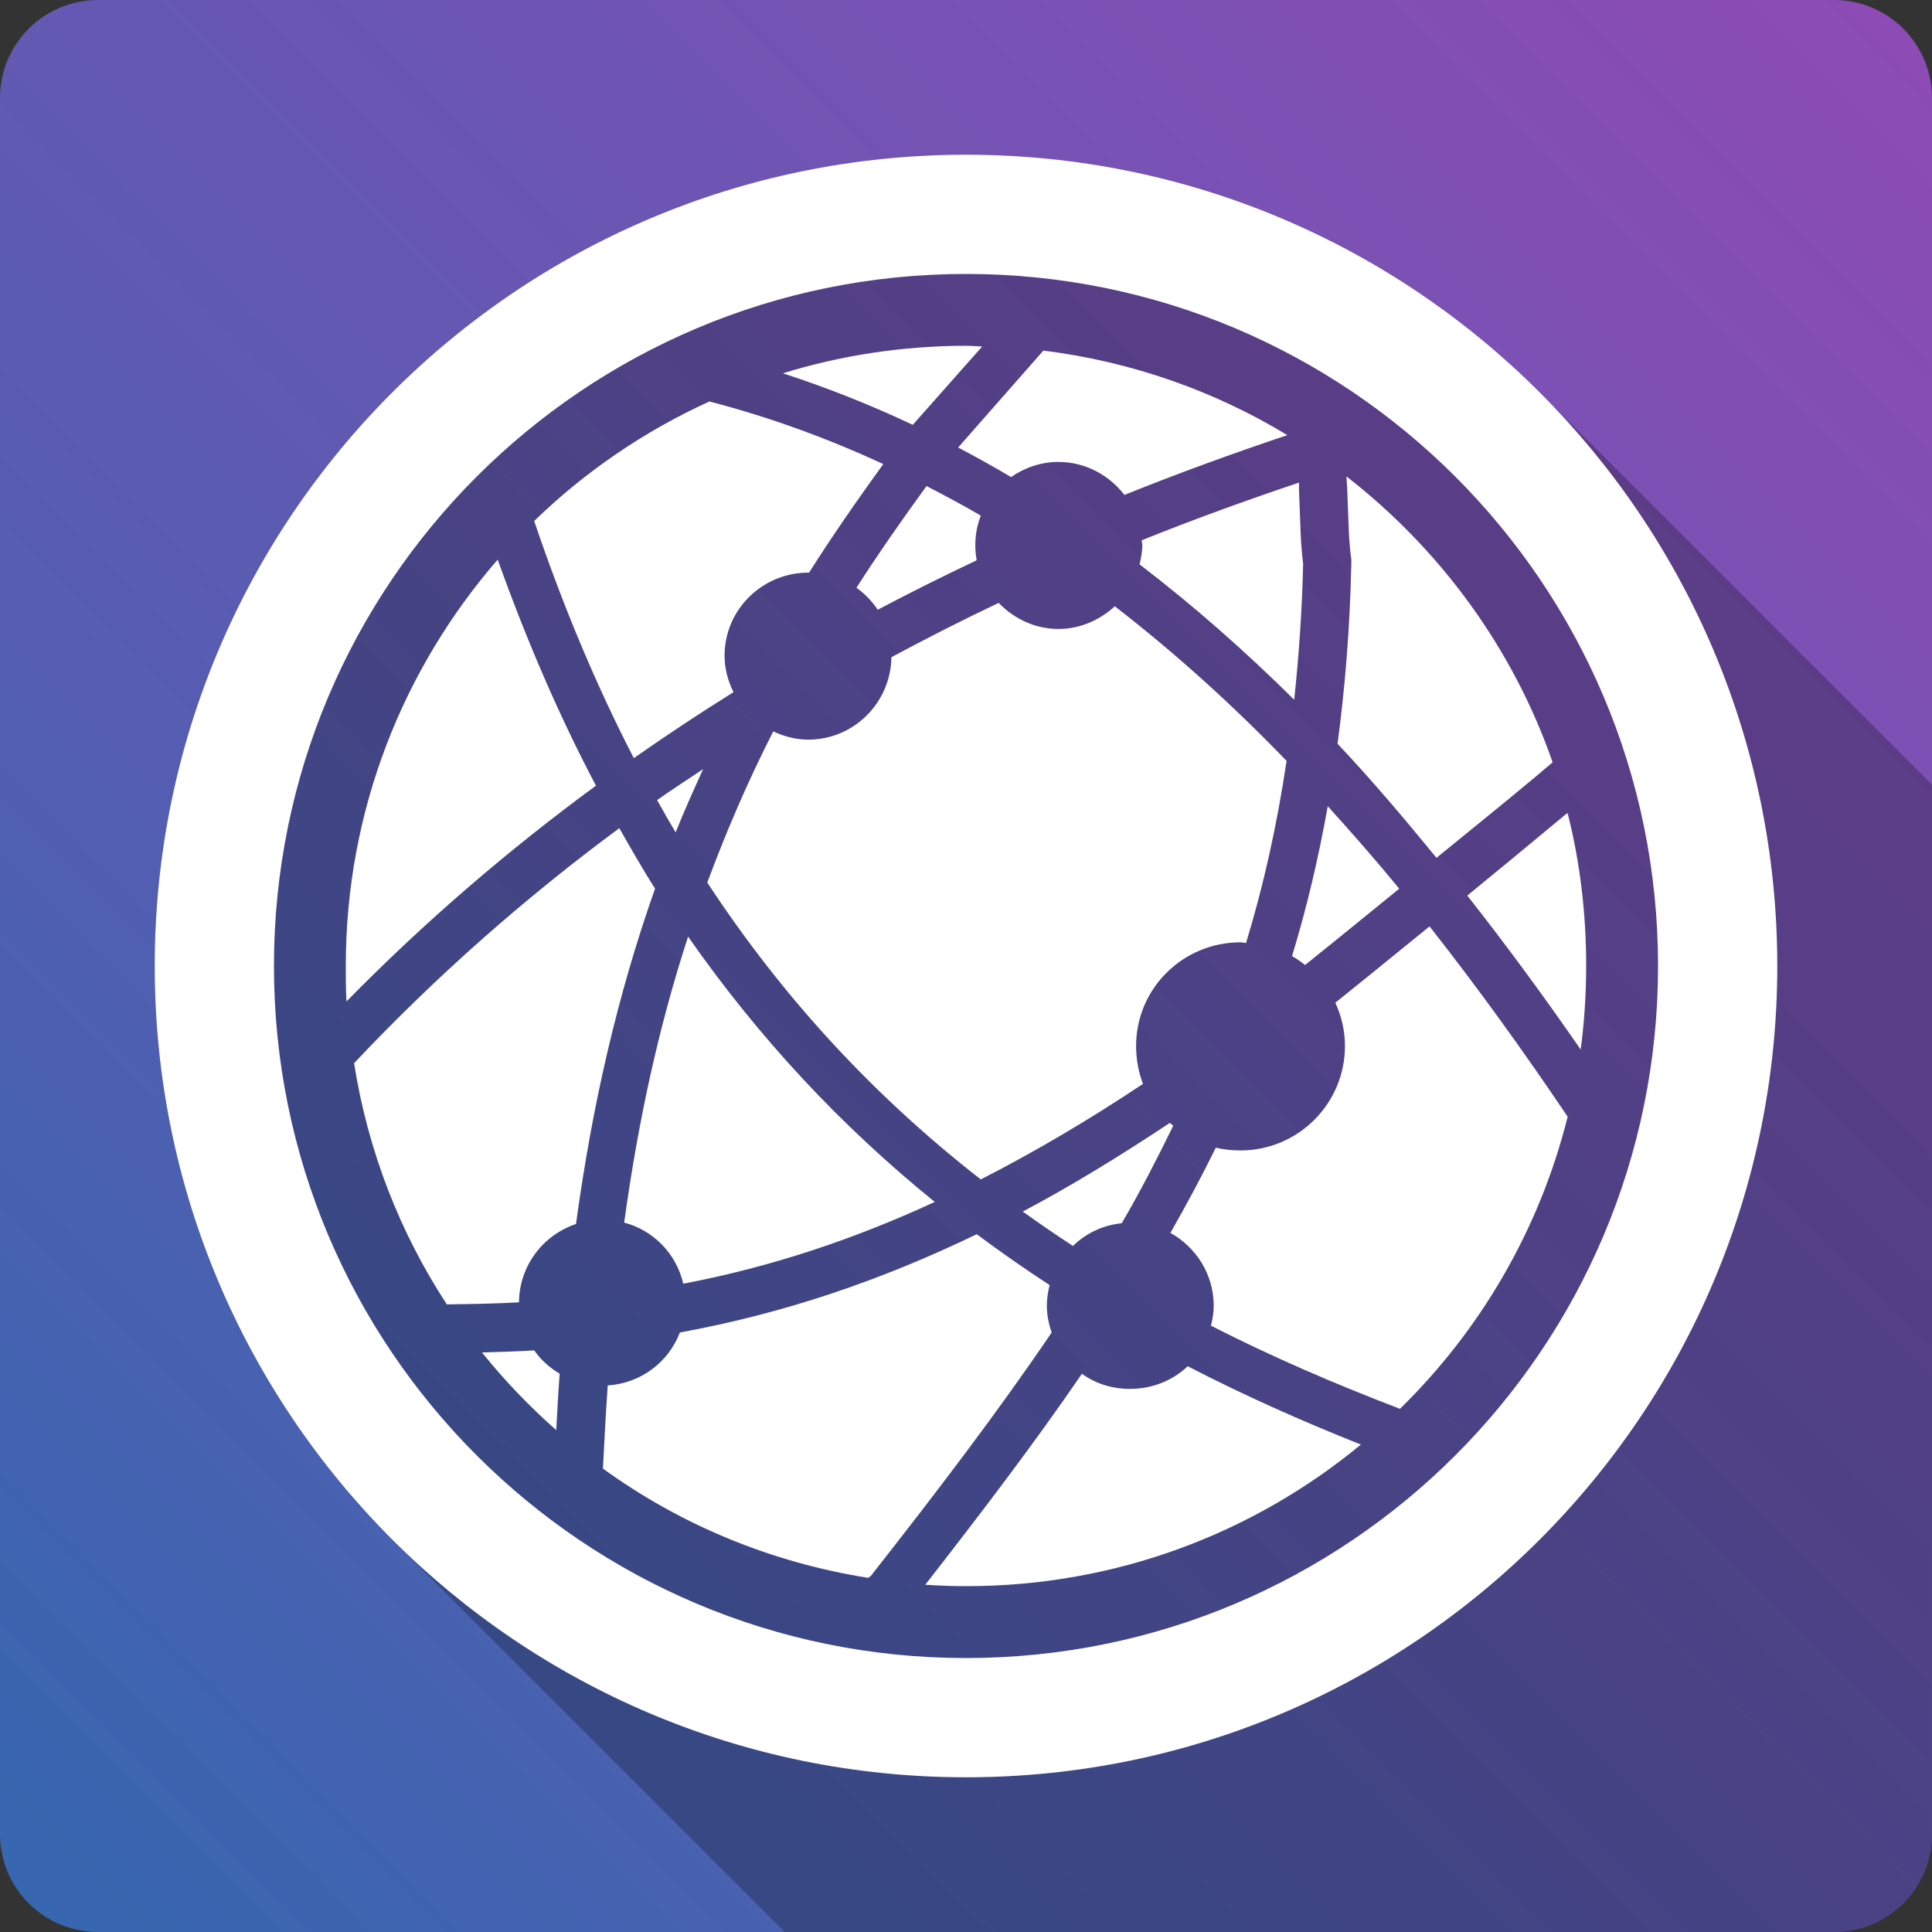 <svg xmlns="http://www.w3.org/2000/svg" viewBox="0 0 512 512"><rect x="0" y="0" width="512" height="512" fill="#333333" stroke="none"/><defs><linearGradient gradientUnits="userSpaceOnUse" y2="-26.27" x2="512" y1="814.21" x1="-328.48" id="0"><stop style="stop-color:#0078ad"/><stop offset="1" style="stop-color:#904ab5"/></linearGradient></defs><path d="m26 0c-14.397 0-26 11.603-26 26v460c0 14.397 11.603 26 26 26h460c14.397 0 26-11.603 26-26v-460c0-14.397-11.603-26-26-26h-460" style="fill:url(#0)"/><g style="color:#000"><path d="m256 41c-118.74 0-215 96.26-215 215 0 59.37 24.07 113.12 62.975 152.03l103.97 103.97h278.05c14.397 0 26-11.603 26-26v-278.05l-103.97-103.97c-38.908-38.908-92.66-62.975-152.03-62.975" style="opacity:.25"/><path d="m256 41c-118.74 0-215 96.26-215 215 0 118.74 96.26 215 215 215 118.74 0 215-96.26 215-215 0-118.74-96.26-215-215-215m0 31.6c101.29 0 183.4 82.12 183.4 183.4 0 101.29-82.12 183.4-183.4 183.4-101.29 0-183.4-82.11-183.4-183.4 0-101.29 82.12-183.4 183.4-183.4zm.098 19.04c-16.898 0-33.28 2.548-48.619 7.285 11.88 3.867 23.321 8.423 34.42 13.66l18.393-20.76c-1.411-.035-2.769-.182-4.188-.182l-.005-.003m20.402 1.276l-22.581 25.678c4.733 2.491 9.431 5.112 14.02 7.832 3.572-2.473 7.892-4.01 12.568-4.01 7.128 0 13.436 3.508 17.482 8.742 14.308-5.758 28.699-10.997 43.17-15.843-19.293-11.697-41.23-19.489-64.65-22.402h-.005m-88.5 13.478c-17.28 7.886-32.993 18.613-46.44 31.686 7.715 22.758 16.515 43.714 26.409 62.837 8.687-6.095 17.464-11.903 26.409-17.482-1.437-2.934-2.365-6.167-2.365-9.653 0-12.219 9.998-22.03 22.22-22.03h.182c5.956-9.441 12.674-19.1 19.666-28.774-14.666-6.763-29.987-12.398-46.08-16.575l-.005-.005m168.83 19.858l-.003.003c0 0 .003.003.003.003 0-.002 0-.004 0-.005zm0 .005c.029 1.098.144 2.223.182 3.088.234 5.43.352 10.113.547 13.478.099 1.683.287 3.048.366 4.01.04.48.159 1.036.182 1.273v.547.91c-.368 16.859-1.644 32.531-3.644 47.535 9.142 9.692 17.729 19.872 26.22 30.23 8.671-7.101 16.554-13.392 26.04-21.305 1.606-1.34 3.129-2.666 4.736-4.01-10.526-30.29-29.81-56.46-54.636-75.76m-12.573 1.639c-13.966 4.693-27.905 9.737-41.705 15.299.024.44.182.827.182 1.273 0 1.728-.354 3.484-.729 5.099 14.34 10.976 28.03 23.03 40.976 35.878 1.214-11.505 2.086-23.409 2.368-36.06-.004-.048.003-.134 0-.181-.024-.338-.141-.807-.182-1.276-.093-1.136-.264-2.629-.366-4.37-.201-3.48-.307-8.194-.545-13.66-.024-.56.024-1.425 0-2m-98.71.91c-6.643 9.116-12.89 18.1-18.577 26.951 2.219 1.574 4.137 3.56 5.646 5.827 8.646-4.579 17.432-8.941 26.22-13.11-.23-1.279-.366-2.66-.366-4 0-2.788.513-5.37 1.458-7.832-4.7-2.756-9.536-5.326-14.386-7.83m-113.65 19.482c.001.004.001.007.003.011.002-.002.004-.004.005-.005l-.008-.005m.003.01c-25.02 28.838-40.25 66.45-40.25 107.62 0 3.143.005 6.37.182 9.469 20.738-21.16 42.913-40.14 66.11-57.19-9.708-18.39-18.324-38.36-26.04-59.897m132.75 11.463c0 0 .003.003.003.003.002-.001.004-.002.005-.003h-.008m.003.003c-9.55 4.523-19.04 9.374-28.406 14.383-.194 12.05-9.935 21.855-22.03 21.855-3.343 0-6.449-.858-9.29-2.184-6.783 13.301-12.478 26.617-17.482 40.06 20.396 31.05 44.54 56.886 72.48 78.67 14.02-7.174 28.28-15.517 42.978-25.315-1.173-3.068-1.821-6.534-1.821-10.02 0-15.272 12.406-27.501 27.68-27.501.494 0 .971.157 1.458.182 4.622-15.13 8.194-31.2 10.745-48.26-14.282-14.806-29.519-28.598-45.528-40.976-3.942 3.634-9.151 6.01-14.936 6.01-6.256 0-11.817-2.743-15.841-6.917m-78.32 44.07c-4.082 2.721-8.177 5.36-12.199 8.195 1.626 2.902 3.237 5.738 4.917 8.558 2.245-5.619 4.742-11.165 7.282-16.754m165.54 9.834c-2.483 13.842-5.614 27.08-9.469 39.7 1.232.702 2.355 1.491 3.46 2.368 4.111-3.299 11.769-9.477 24.949-20.22-6.125-7.478-12.498-14.734-18.94-21.852m63.56 1.821c-.169.141-.378.224-.547.366-9.547 7.963-17.312 14.332-26.04 21.489 10.466 13.276 20.456 26.935 30.05 40.792.974-7.236 1.455-14.715 1.455-22.22 0-13.979-1.63-27.465-4.914-40.43m-251.31 3.993l-.003.005c-24.866 18.379-48.44 39.09-70.29 62.28 3.676 23.332 12.181 44.942 24.583 63.918 6.496-.086 12.908-.198 19.12-.545.078-9.687 6.388-17.845 15.11-20.76 4.311-31.574 10.992-60.66 20.945-88.87-3.274-5.136-6.385-10.623-9.469-16.03m214.72 26.04l-.014.005c-13.164 10.74-20.806 16.886-24.949 20.21 1.613 3.511 2.549 7.358 2.549 11.473 0 15.272-12.409 27.682-27.682 27.682-2.239 0-4.47-.227-6.553-.729-3.726 7.617-7.787 15.15-12.02 22.581 6.797 3.776 11.473 10.979 11.473 19.306 0 1.85-.302 3.563-.729 5.28 15.774 8.06 32.457 15.298 50.09 22.03 21.356-20.89 36.954-47.48 44.44-77.4-11.584-17.217-23.776-34.15-36.606-50.45m-196.49 2.729l-.003.003c-7.848 24.06-13.227 48.923-16.935 75.76 7.837 2.104 13.818 8.269 15.662 16.209 23.13-4.425 44.882-11.627 66.65-21.673-24.719-20.02-46.46-43.24-65.37-70.3m127.66 49.36c-13.244 8.781-26.18 16.727-38.974 23.491 4.355 3.12 8.762 6.155 13.294 9.106 3.468-3.347 7.867-5.492 12.931-6.01 4.977-8.496 9.394-17.15 13.66-25.859-.302-.258-.619-.458-.91-.729m-51.17 29.497v.005c-25.704 12.394-51.22 21.01-78.67 26.04-3.02 7.872-10.33 13.453-19.12 14.03-.523 7.135-.882 14.589-1.276 22.03 20.422 14.795 44.31 24.833 70.3 28.956l.726-.545c17.774-22.63 33.784-43.658 47.898-64.47-.775-2.255-1.276-4.582-1.276-7.101 0-1.878.289-3.722.729-5.464-6.621-4.326-13.03-8.795-19.303-13.478m-117.28 30.779c-4.509.306-9.198.389-13.838.547 5.934 7.417 12.554 14.294 19.669 20.579.295-5.05.529-10.02.91-14.933-2.665-1.619-4.969-3.637-6.74-6.193m173.18 4.191c.002.001.006.001.008.003 0 0 .003-.003.003-.003h-.011m.008.003c-3.971 3.792-9.372 6.01-15.299 6.01-4.816 0-9.115-1.385-12.747-4-12.484 18.231-26.507 36.66-41.521 55.912 3.595.234 7.271.366 10.926.366 39.714 0 76.12-14.07 104.53-37.522-16.02-6.368-31.31-13.212-45.891-20.758" style="fill:#fff"/></g></svg>